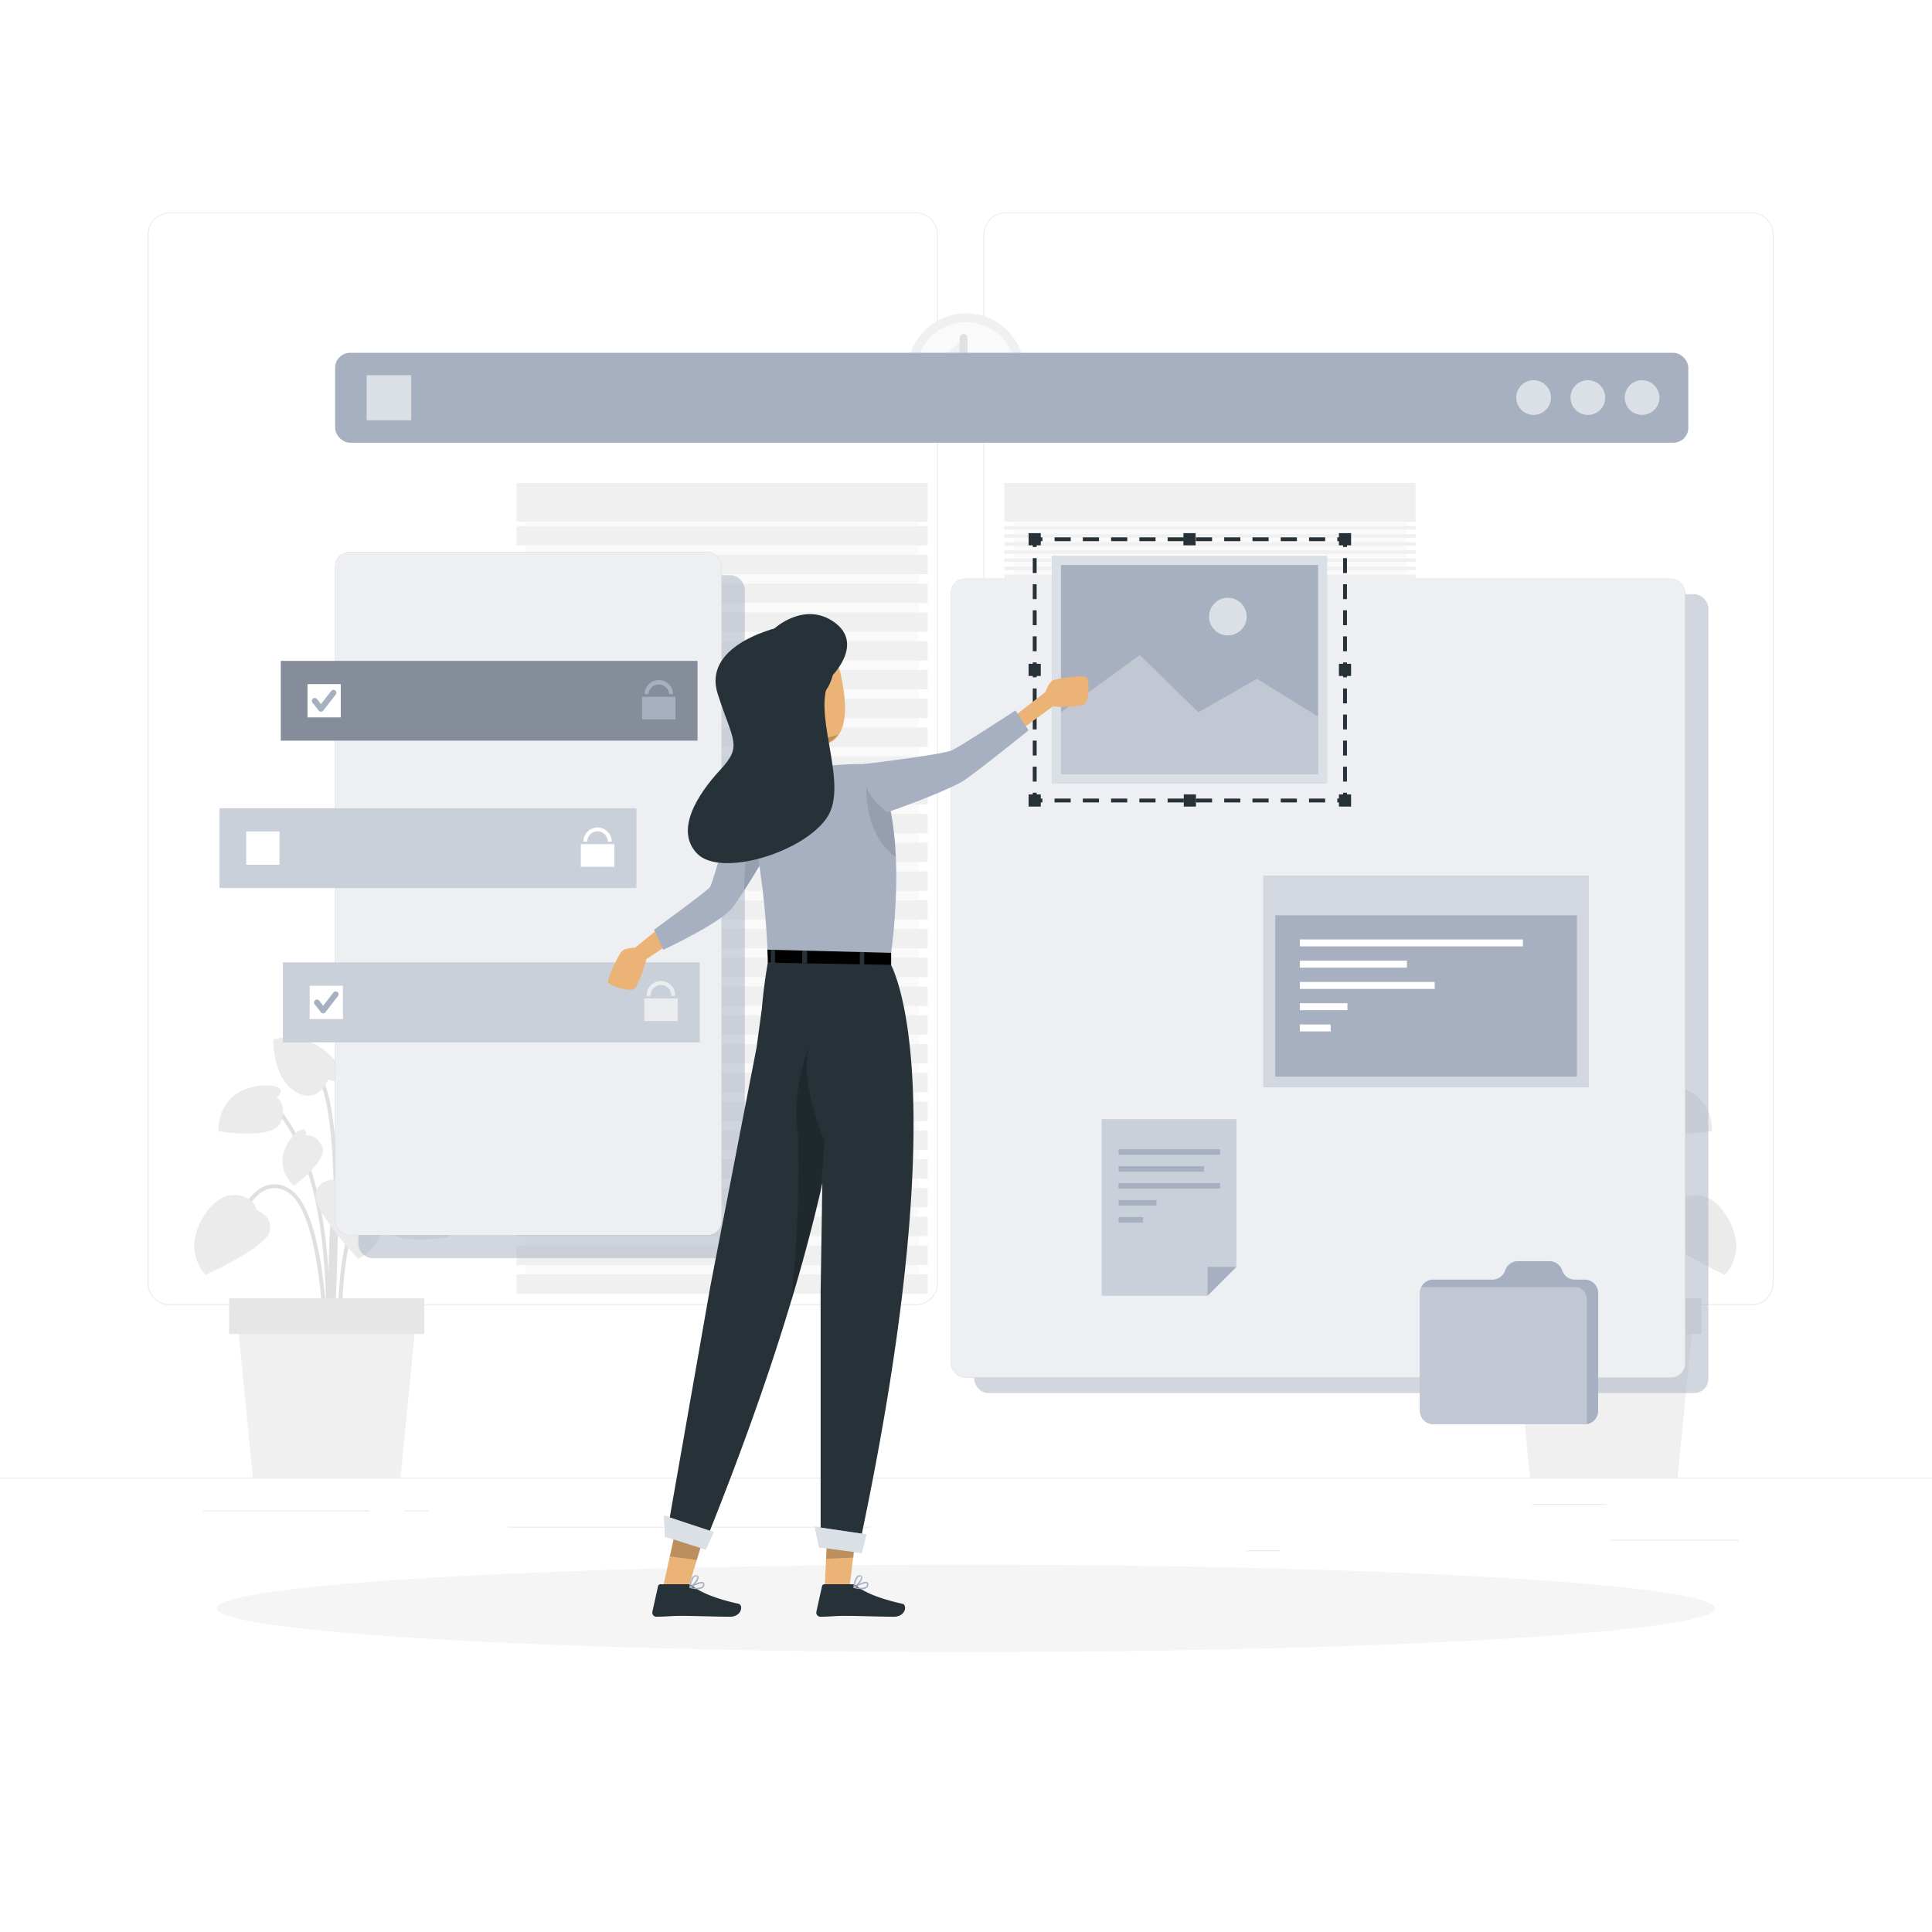 <svg class="animated" id="freepik_stories-asset-selection" xmlns="http://www.w3.org/2000/svg" xmlns:xlink="http://www.w3.org/1999/xlink" viewBox="0 0 500 500" version="1.1" xmlns:svgjs="http://svgjs.com/svgjs"><style>svg#freepik_stories-asset-selection:not(.animated) .animable {opacity: 0;}svg#freepik_stories-asset-selection.animated #freepik--Character--inject-50 {animation: 1.5s 1 forwards ease-in slideUp,3s Infinite  linear floating;animation-delay: 0s,1.5s;}            @keyframes slideUp {                0% {                    opacity: 0;                    transform: translateY(30px);                }                100% {                    opacity: 1;                    transform: inherit;                }            }                    @keyframes floating {                0% {                    opacity: 1;                    transform: translateY(0px);                }                50% {                    transform: translateY(-10px);                }                100% {                    opacity: 1;                    transform: translateY(0px);                }            }        </style><g id="freepik--background-complete--inject-50" class="animable" style="transform-origin: 250px 228.23px;"><rect y="382.4" width="500" height="0.25" style="fill: rgb(235, 235, 235); transform-origin: 250px 382.525px;" id="elmh6i44sa7de" class="animable"></rect><rect x="416.78" y="398.49" width="33.12" height="0.25" style="fill: rgb(235, 235, 235); transform-origin: 433.34px 398.615px;" id="el79actirilyx" class="animable"></rect><rect x="322.53" y="401.21" width="8.69" height="0.25" style="fill: rgb(235, 235, 235); transform-origin: 326.875px 401.335px;" id="el0md50tnszwan" class="animable"></rect><rect x="396.59" y="389.21" width="19.19" height="0.25" style="fill: rgb(235, 235, 235); transform-origin: 406.185px 389.335px;" id="el470dkhp1e2z" class="animable"></rect><rect x="52.46" y="390.89" width="43.19" height="0.25" style="fill: rgb(235, 235, 235); transform-origin: 74.055px 391.015px;" id="elqeebclchjv" class="animable"></rect><rect x="104.56" y="390.89" width="6.33" height="0.25" style="fill: rgb(235, 235, 235); transform-origin: 107.725px 391.015px;" id="el3hpz4b7ektm" class="animable"></rect><rect x="131.47" y="395.11" width="93.68" height="0.25" style="fill: rgb(235, 235, 235); transform-origin: 178.31px 395.235px;" id="ele0p6eesujb" class="animable"></rect><path d="M237,337.8H43.91a5.71,5.71,0,0,1-5.7-5.71V60.66A5.71,5.71,0,0,1,43.91,55H237a5.71,5.71,0,0,1,5.71,5.71V332.09A5.71,5.71,0,0,1,237,337.8ZM43.91,55.2a5.46,5.46,0,0,0-5.45,5.46V332.09a5.46,5.46,0,0,0,5.45,5.46H237a5.47,5.47,0,0,0,5.46-5.46V60.66A5.47,5.47,0,0,0,237,55.2Z" style="fill: rgb(235, 235, 235); transform-origin: 140.46px 196.4px;" id="el35m1ijqyq8q" class="animable"></path><path d="M453.31,337.8H260.21a5.72,5.72,0,0,1-5.71-5.71V60.66A5.72,5.72,0,0,1,260.21,55h193.1A5.71,5.71,0,0,1,459,60.66V332.09A5.71,5.71,0,0,1,453.31,337.8ZM260.21,55.2a5.47,5.47,0,0,0-5.46,5.46V332.09a5.47,5.47,0,0,0,5.46,5.46h193.1a5.47,5.47,0,0,0,5.46-5.46V60.66a5.47,5.47,0,0,0-5.46-5.46Z" style="fill: rgb(235, 235, 235); transform-origin: 356.75px 196.4px;" id="el69xwqha7ghv" class="animable"></path><path d="M85.38,345.83c0-.4,1.35-39.68,7.74-45.89,6.21-6,13.34-.23,13.64,0l.64-.77c-.08-.06-8.13-6.63-15,0-6.68,6.49-8,44.94-8,46.57Z" style="fill: rgb(224, 224, 224); transform-origin: 95.9px 321.02px;" id="elfjoldce7del" class="animable"></path><path d="M84.84,353.54c0-.46,4.36-47.15-12.69-66.72l-.75.66c16.77,19.24,12.49,65.5,12.44,66Z" style="fill: rgb(224, 224, 224); transform-origin: 78.37px 320.18px;" id="elt008ypcavzp" class="animable"></path><path d="M85.47,348.61l1-.07c0-.53-3.33-53.08,9.17-64.58l-.67-.74C82.1,295.05,85.32,346.42,85.47,348.61Z" style="fill: rgb(224, 224, 224); transform-origin: 90.323px 315.915px;" id="el1gu560sv8yk" class="animable"></path><path d="M83.84,348.58h1c0-1.45-.41-35.49-10.09-41a6.86,6.86,0,0,0-6.25-.61c-5.85,2.42-8.75,12.83-8.87,13.27l1,.27c0-.11,2.89-10.38,8.28-12.61a5.91,5.91,0,0,1,5.38.55C83.43,313.66,83.84,348.23,83.84,348.58Z" style="fill: rgb(224, 224, 224); transform-origin: 72.235px 327.533px;" id="elsfwvhs7r09" class="animable"></path><path d="M87.6,348.6l1-.06c0-.26-1.46-26.9,5.73-36.28C96.07,310,98,308.9,100,309c4.71.33,8.66,7.22,8.7,7.29l.87-.49c-.17-.31-4.25-7.43-9.5-7.8-2.34-.17-4.53,1-6.49,3.61C86.12,321.33,87.54,347.49,87.6,348.6Z" style="fill: rgb(224, 224, 224); transform-origin: 98.512px 328.292px;" id="elrpmf99zgrw" class="animable"></path><path d="M86,352.22c.19-2.58,4.7-63.4-3.23-74.11l-.8.59c7.7,10.42,3.08,72.82,3,73.45Z" style="fill: rgb(224, 224, 224); transform-origin: 84.709px 315.165px;" id="elf7ln4dwjfas" class="animable"></path><path d="M66.34,313.09s4.76,1.75,3.34,5.89-16.44,10.94-16.44,10.94-6.3-5.77-.52-15.15S66.21,310.13,66.34,313.09Z" style="fill: rgb(235, 235, 235); transform-origin: 60.112px 319.577px;" id="eljb8cv68932" class="animable"></path><path d="M87,305.21S82,305,81.66,309.36s11,16.43,11,16.43,8-2.9,6.31-13.79S88.27,302.53,87,305.21Z" style="fill: rgb(235, 235, 235); transform-origin: 90.428px 314.547px;" id="eltsd5jscvcwf" class="animable"></path><path d="M91.29,284.33s-3.37-.36-3.1-2.42,13.12-7.34,20.7,1.21c0,0-4.85,8.34-11.87,8.45S91.29,284.33,91.29,284.33Z" style="fill: rgb(235, 235, 235); transform-origin: 98.532px 284.987px;" id="eltf24yscx6l9" class="animable"></path><path d="M85,279.34s3.06,1.47,3.92-.41S81.67,265.75,70.71,269c0,0-.29,9.65,5.61,13.45S85,279.34,85,279.34Z" style="fill: rgb(235, 235, 235); transform-origin: 79.845px 276.004px;" id="elar4hbyls4jd" class="animable"></path><path d="M101,311.42s-2.33-1.88.19-2.79,14.84-.66,15,11.56c0,0-14.36,2.38-16.14-2.27S101,311.42,101,311.42Z" style="fill: rgb(235, 235, 235); transform-origin: 107.819px 314.554px;" id="elu3oahw35ycp" class="animable"></path><path d="M71.69,284s2.33-1.88-.18-2.8-14.85-.65-15,11.56c0,0,14.37,2.39,16.14-2.26S71.69,284,71.69,284Z" style="fill: rgb(235, 235, 235); transform-origin: 64.879px 287.125px;" id="eln927lt4vpsc" class="animable"></path><path d="M79.28,293.86s.21-2.28-1.64-1.39-8.27,7.84-1.61,14.42c0,0,9-6.65,7.36-10.11S79.28,293.86,79.28,293.86Z" style="fill: rgb(235, 235, 235); transform-origin: 78.332px 299.577px;" id="elxoec4a597q" class="animable"></path><path d="M103.07,297.12s-1.4-1.82.64-2.05,11.18,2.21,9.05,11.34c0,0-11.13-.84-11.61-4.63S103.07,297.12,103.07,297.12Z" style="fill: rgb(235, 235, 235); transform-origin: 107.083px 300.733px;" id="elw1lfkqc7gk" class="animable"></path><polygon points="65.45 382.44 103.65 382.44 107.77 340.62 61.33 340.62 65.45 382.44" style="fill: rgb(240, 240, 240); transform-origin: 84.55px 361.53px;" id="elogr8cp675pg" class="animable"></polygon><g id="elzb7ii4igfye"><rect x="59.29" y="336" width="50.52" height="9.23" style="fill: rgb(230, 230, 230); transform-origin: 84.55px 340.615px; transform: rotate(180deg);" class="animable"></rect></g><path d="M414.22,345.83c0-.4-1.34-39.68-7.73-45.89-6.21-6-13.35-.23-13.64,0l-.65-.77c.09-.06,8.13-6.63,15,0,6.68,6.49,8,44.94,8,46.57Z" style="fill: rgb(224, 224, 224); transform-origin: 403.7px 321.02px;" id="el2v3preaq2ob" class="animable"></path><path d="M414.77,353.54c0-.46-4.36-47.15,12.69-66.72l.75.66c-16.77,19.24-12.49,65.5-12.44,66Z" style="fill: rgb(224, 224, 224); transform-origin: 421.24px 320.18px;" id="ela8r5js66npe" class="animable"></path><path d="M414.14,348.61l-1-.07c0-.53,3.34-53.08-9.17-64.58l.68-.74C417.51,295.05,414.29,346.42,414.14,348.61Z" style="fill: rgb(224, 224, 224); transform-origin: 409.288px 315.915px;" id="elbkha6x9lxy" class="animable"></path><path d="M415.77,348.58h-1c0-1.45.41-35.49,10.08-41a6.88,6.88,0,0,1,6.26-.61c5.85,2.42,8.75,12.83,8.87,13.27l-1,.27c0-.11-2.89-10.38-8.28-12.61a5.91,5.91,0,0,0-5.38.55C416.17,313.66,415.77,348.23,415.77,348.58Z" style="fill: rgb(224, 224, 224); transform-origin: 427.375px 327.533px;" id="elr3ol5jjl9vi" class="animable"></path><path d="M412,348.6l-1-.06c0-.26,1.46-26.9-5.73-36.28-1.74-2.28-3.64-3.36-5.63-3.22-4.71.33-8.66,7.22-8.7,7.29l-.87-.49c.17-.31,4.25-7.43,9.5-7.8,2.34-.17,4.53,1,6.49,3.61C413.48,321.33,412.07,347.49,412,348.6Z" style="fill: rgb(224, 224, 224); transform-origin: 401.11px 328.312px;" id="elyd5za46knip" class="animable"></path><path d="M413.58,352.22c-.2-2.58-4.7-63.4,3.23-74.11l.8.59c-7.71,10.42-3.08,72.82-3,73.45Z" style="fill: rgb(224, 224, 224); transform-origin: 414.869px 315.165px;" id="el0vz1kqgaj97m" class="animable"></path><path d="M433.27,313.09s-4.76,1.75-3.34,5.89,16.44,10.94,16.44,10.94,6.3-5.77.51-15.15S433.39,310.13,433.27,313.09Z" style="fill: rgb(235, 235, 235); transform-origin: 439.496px 319.577px;" id="elx8q0b1qekoa" class="animable"></path><path d="M412.6,305.21s5.06-.21,5.35,4.15-11,16.43-11,16.43-8-2.9-6.3-13.79S411.34,302.53,412.6,305.21Z" style="fill: rgb(235, 235, 235); transform-origin: 409.184px 314.547px;" id="elot1qv4y89" class="animable"></path><path d="M408.32,284.33s3.37-.36,3.1-2.42-13.12-7.34-20.7,1.21c0,0,4.85,8.34,11.87,8.45S408.32,284.33,408.32,284.33Z" style="fill: rgb(235, 235, 235); transform-origin: 401.078px 284.987px;" id="elj2dkgupto8m" class="animable"></path><path d="M414.6,279.34s-3.05,1.47-3.91-.41,7.25-13.18,18.21-9.93c0,0,.29,9.65-5.61,13.45S414.6,279.34,414.6,279.34Z" style="fill: rgb(235, 235, 235); transform-origin: 419.765px 276.004px;" id="elfy1cqpw8o8v" class="animable"></path><path d="M398.63,311.42s2.33-1.88-.19-2.79-14.85-.66-15,11.56c0,0,14.36,2.38,16.14-2.27S398.63,311.42,398.63,311.42Z" style="fill: rgb(235, 235, 235); transform-origin: 391.811px 314.554px;" id="elsn6dqyoaoe" class="animable"></path><path d="M427.92,284s-2.33-1.88.18-2.8,14.85-.65,15,11.56c0,0-14.37,2.39-16.14-2.26S427.92,284,427.92,284Z" style="fill: rgb(235, 235, 235); transform-origin: 434.732px 287.125px;" id="ela3qwhwol21" class="animable"></path><path d="M420.32,293.86s-.2-2.28,1.64-1.39,8.28,7.84,1.62,14.42c0,0-9-6.65-7.36-10.11S420.32,293.86,420.32,293.86Z" style="fill: rgb(235, 235, 235); transform-origin: 421.275px 299.577px;" id="el5tzl9wtdp6" class="animable"></path><path d="M396.54,297.12s1.4-1.82-.64-2.05-11.18,2.21-9,11.34c0,0,11.13-.84,11.61-4.63S396.54,297.12,396.54,297.12Z" style="fill: rgb(235, 235, 235); transform-origin: 392.569px 300.733px;" id="elacpu1j752it" class="animable"></path><polygon points="434.15 382.44 395.96 382.44 391.84 340.62 438.28 340.62 434.15 382.44" style="fill: rgb(240, 240, 240); transform-origin: 415.06px 361.53px;" id="el59o53n8awn6" class="animable"></polygon><rect x="389.8" y="336" width="50.52" height="9.23" style="fill: rgb(230, 230, 230); transform-origin: 415.06px 340.615px;" id="elygz6ahvrh3" class="animable"></rect><rect x="136.02" y="127.77" width="101.72" height="204.54" style="fill: rgb(250, 250, 250); transform-origin: 186.88px 230.04px;" id="elbyuxpbp82u6" class="animable"></rect><rect x="133.67" y="124.99" width="106.42" height="10.04" style="fill: rgb(240, 240, 240); transform-origin: 186.88px 130.01px;" id="elfuwp2qks2zw" class="animable"></rect><rect x="133.67" y="136.14" width="106.42" height="5.02" style="fill: rgb(240, 240, 240); transform-origin: 186.88px 138.65px;" id="elicabovia34c" class="animable"></rect><rect x="133.67" y="143.59" width="106.42" height="5.02" style="fill: rgb(240, 240, 240); transform-origin: 186.88px 146.1px;" id="el4k9wouvlnto" class="animable"></rect><rect x="133.67" y="151.04" width="106.42" height="5.02" style="fill: rgb(240, 240, 240); transform-origin: 186.88px 153.55px;" id="eln0q2dcjf2" class="animable"></rect><rect x="133.67" y="158.49" width="106.42" height="5.02" style="fill: rgb(240, 240, 240); transform-origin: 186.88px 161px;" id="elwb81lh04pvn" class="animable"></rect><rect x="133.67" y="165.93" width="106.42" height="5.02" style="fill: rgb(240, 240, 240); transform-origin: 186.88px 168.44px;" id="elzmg5qkmnfz" class="animable"></rect><rect x="133.67" y="173.38" width="106.42" height="5.02" style="fill: rgb(240, 240, 240); transform-origin: 186.88px 175.89px;" id="elth9y1z3rw7q" class="animable"></rect><rect x="133.67" y="180.83" width="106.42" height="5.02" style="fill: rgb(240, 240, 240); transform-origin: 186.88px 183.34px;" id="el84enmwq03ma" class="animable"></rect><rect x="133.67" y="188.28" width="106.42" height="5.02" style="fill: rgb(240, 240, 240); transform-origin: 186.88px 190.79px;" id="el4ko4gk2gsge" class="animable"></rect><rect x="133.67" y="195.73" width="106.42" height="5.02" style="fill: rgb(240, 240, 240); transform-origin: 186.88px 198.24px;" id="eln92cb43s59n" class="animable"></rect><rect x="133.67" y="203.18" width="106.42" height="5.02" style="fill: rgb(240, 240, 240); transform-origin: 186.88px 205.69px;" id="elp7zmvkthdh" class="animable"></rect><rect x="133.67" y="210.62" width="106.42" height="5.02" style="fill: rgb(240, 240, 240); transform-origin: 186.88px 213.13px;" id="eldcpgiqdu4si" class="animable"></rect><rect x="133.67" y="218.07" width="106.42" height="5.02" style="fill: rgb(240, 240, 240); transform-origin: 186.88px 220.58px;" id="elpg0gtyamqma" class="animable"></rect><rect x="133.67" y="225.52" width="106.42" height="5.02" style="fill: rgb(240, 240, 240); transform-origin: 186.88px 228.03px;" id="elc4498egu09b" class="animable"></rect><rect x="133.67" y="232.97" width="106.42" height="5.02" style="fill: rgb(240, 240, 240); transform-origin: 186.88px 235.48px;" id="el6q5sqf2sa7v" class="animable"></rect><rect x="133.67" y="240.42" width="106.42" height="5.02" style="fill: rgb(240, 240, 240); transform-origin: 186.88px 242.93px;" id="elt9pmrue9a6f" class="animable"></rect><rect x="133.67" y="247.86" width="106.42" height="5.02" style="fill: rgb(240, 240, 240); transform-origin: 186.88px 250.37px;" id="elycjfp077owq" class="animable"></rect><rect x="133.67" y="255.31" width="106.42" height="5.02" style="fill: rgb(240, 240, 240); transform-origin: 186.88px 257.82px;" id="eldn95c1af0if" class="animable"></rect><rect x="133.67" y="262.76" width="106.42" height="5.02" style="fill: rgb(240, 240, 240); transform-origin: 186.88px 265.27px;" id="elubppfwib48" class="animable"></rect><rect x="133.67" y="270.21" width="106.42" height="5.02" style="fill: rgb(240, 240, 240); transform-origin: 186.88px 272.72px;" id="el4v5oqyy3t9h" class="animable"></rect><rect x="133.67" y="277.66" width="106.42" height="5.02" style="fill: rgb(240, 240, 240); transform-origin: 186.88px 280.17px;" id="eli9mjd13r5t" class="animable"></rect><rect x="133.67" y="285.11" width="106.42" height="5.02" style="fill: rgb(240, 240, 240); transform-origin: 186.88px 287.62px;" id="elr89g5kimcvn" class="animable"></rect><rect x="133.67" y="292.55" width="106.42" height="5.02" style="fill: rgb(240, 240, 240); transform-origin: 186.88px 295.06px;" id="el15jxsoz6enm" class="animable"></rect><rect x="133.67" y="300" width="106.42" height="5.02" style="fill: rgb(240, 240, 240); transform-origin: 186.88px 302.51px;" id="elkestqxwq0hp" class="animable"></rect><rect x="133.67" y="307.45" width="106.42" height="5.02" style="fill: rgb(240, 240, 240); transform-origin: 186.88px 309.96px;" id="eleuwlvi0pd9c" class="animable"></rect><rect x="133.67" y="314.9" width="106.42" height="5.02" style="fill: rgb(240, 240, 240); transform-origin: 186.88px 317.41px;" id="elofoxc60fjks" class="animable"></rect><rect x="133.67" y="322.35" width="106.42" height="5.02" style="fill: rgb(240, 240, 240); transform-origin: 186.88px 324.86px;" id="elwjj83b47mc" class="animable"></rect><rect x="133.67" y="329.79" width="106.42" height="5.02" style="fill: rgb(240, 240, 240); transform-origin: 186.88px 332.3px;" id="elv3web348p6" class="animable"></rect><rect x="262.26" y="127.77" width="101.72" height="204.54" style="fill: rgb(250, 250, 250); transform-origin: 313.12px 230.04px;" id="elpb265yqmghp" class="animable"></rect><rect x="259.91" y="124.99" width="106.42" height="10.04" style="fill: rgb(240, 240, 240); transform-origin: 313.12px 130.01px;" id="elh4zqvdvhzuo" class="animable"></rect><rect x="259.91" y="136.14" width="106.42" height="0.92" style="fill: rgb(240, 240, 240); transform-origin: 313.12px 136.6px;" id="eldzputxr62oc" class="animable"></rect><rect x="259.91" y="138.24" width="106.42" height="0.92" style="fill: rgb(240, 240, 240); transform-origin: 313.12px 138.7px;" id="el3p4p78ypvs1" class="animable"></rect><rect x="259.91" y="140.33" width="106.42" height="0.92" style="fill: rgb(240, 240, 240); transform-origin: 313.12px 140.79px;" id="el608dxt4a0ms" class="animable"></rect><rect x="259.91" y="142.43" width="106.42" height="0.92" style="fill: rgb(240, 240, 240); transform-origin: 313.12px 142.89px;" id="el3uuv07brpv2" class="animable"></rect><rect x="259.91" y="144.52" width="106.42" height="0.92" style="fill: rgb(240, 240, 240); transform-origin: 313.12px 144.98px;" id="el6easghmklqx" class="animable"></rect><rect x="259.91" y="146.62" width="106.42" height="0.92" style="fill: rgb(240, 240, 240); transform-origin: 313.12px 147.08px;" id="el2dmv079vtkj" class="animable"></rect><rect x="259.91" y="148.71" width="106.42" height="0.92" style="fill: rgb(240, 240, 240); transform-origin: 313.12px 149.17px;" id="eloicxa9139" class="animable"></rect><rect x="259.91" y="150.81" width="106.42" height="0.92" style="fill: rgb(240, 240, 240); transform-origin: 313.12px 151.27px;" id="elg5loaxt3xvj" class="animable"></rect><rect x="259.91" y="152.91" width="106.42" height="0.92" style="fill: rgb(240, 240, 240); transform-origin: 313.12px 153.37px;" id="el2xg5ozoa9sg" class="animable"></rect><rect x="259.91" y="155" width="106.42" height="0.92" style="fill: rgb(240, 240, 240); transform-origin: 313.12px 155.46px;" id="eleyufuso5rh" class="animable"></rect><rect x="259.91" y="157.1" width="106.42" height="0.92" style="fill: rgb(240, 240, 240); transform-origin: 313.12px 157.56px;" id="elkxri6iyepql" class="animable"></rect><rect x="259.91" y="159.19" width="106.42" height="0.92" style="fill: rgb(240, 240, 240); transform-origin: 313.12px 159.65px;" id="elztszcf0il1e" class="animable"></rect><rect x="259.91" y="161.29" width="106.42" height="0.92" style="fill: rgb(240, 240, 240); transform-origin: 313.12px 161.75px;" id="elbltvzy6ugul" class="animable"></rect><rect x="259.91" y="163.38" width="106.42" height="0.92" style="fill: rgb(240, 240, 240); transform-origin: 313.12px 163.84px;" id="el35jdi9mpnyf" class="animable"></rect><rect x="259.91" y="165.48" width="106.42" height="0.92" style="fill: rgb(240, 240, 240); transform-origin: 313.12px 165.94px;" id="eld6iq8mfy9zl" class="animable"></rect><rect x="259.91" y="167.58" width="106.42" height="0.92" style="fill: rgb(240, 240, 240); transform-origin: 313.12px 168.04px;" id="elmhyz4gwpi1g" class="animable"></rect><rect x="259.91" y="169.67" width="106.42" height="0.92" style="fill: rgb(240, 240, 240); transform-origin: 313.12px 170.13px;" id="eln8zi4kmol8n" class="animable"></rect><rect x="259.91" y="171.77" width="106.42" height="0.92" style="fill: rgb(240, 240, 240); transform-origin: 313.12px 172.23px;" id="elzkus7uv6vka" class="animable"></rect><g id="elrn7v9f5wbsh"><circle cx="250" cy="96.28" r="15.17" style="fill: rgb(240, 240, 240); transform-origin: 250px 96.28px; transform: rotate(-80.78deg);" class="animable"></circle></g><g id="eljsp33zp2gz"><circle cx="250" cy="96.28" r="12.9" style="fill: rgb(250, 250, 250); transform-origin: 250px 96.28px; transform: rotate(-80.78deg);" class="animable"></circle></g><polyline points="249.39 87.43 249.39 96.45 243.42 93.07" style="fill: rgb(240, 240, 240); stroke: rgb(224, 224, 224); stroke-linecap: round; stroke-linejoin: round; stroke-width: 2px; transform-origin: 246.405px 91.94px;" id="elk65iztaotz" class="animable"></polyline></g><g id="freepik--Shadow--inject-50" class="animable" style="transform-origin: 250px 416.24px;"><ellipse id="freepik--path--inject-50" cx="250" cy="416.24" rx="193.89" ry="11.32" style="fill: rgb(245, 245, 245); transform-origin: 250px 416.24px;" class="animable"></ellipse></g><g id="freepik--Interface--inject-50" class="animable" style="transform-origin: 264.43px 225.915px;"><g id="elkqob5dtx9gl"><rect x="252.11" y="153.76" width="190.02" height="206.76" rx="3.65" style="fill: rgb(166, 176, 192); opacity: 0.5; transform-origin: 347.12px 257.14px;" class="animable"></rect></g><rect x="246.11" y="149.76" width="190.02" height="206.76" rx="3.65" style="fill: rgb(166, 176, 192); transform-origin: 341.12px 253.14px;" id="elr3zq7i0h31" class="animable"></rect><g id="el29mid7gadfm"><rect x="246.11" y="149.76" width="190.02" height="206.76" rx="3.65" style="fill: rgb(255, 255, 255); opacity: 0.8; isolation: isolate; transform-origin: 341.12px 253.14px;" class="animable"></rect></g><g id="elsh5tbtg3xo"><rect x="92.73" y="148.87" width="100.02" height="176.76" rx="3.65" style="fill: rgb(166, 176, 192); opacity: 0.5; transform-origin: 142.74px 237.25px;" class="animable"></rect></g><rect x="86.73" y="142.87" width="100.02" height="176.76" rx="3.65" style="fill: rgb(166, 176, 192); transform-origin: 136.74px 231.25px;" id="elwfge5dt0ien" class="animable"></rect><g id="el5ii2d4dk8pr"><rect x="86.73" y="142.87" width="100.02" height="176.76" rx="3.65" style="fill: rgb(255, 255, 255); opacity: 0.8; isolation: isolate; transform-origin: 136.74px 231.25px;" class="animable"></rect></g><rect x="86.73" y="91.31" width="350.2" height="23.26" rx="3.85" style="fill: rgb(166, 176, 192); transform-origin: 261.83px 102.94px;" id="el94convdrh87" class="animable"></rect><g id="elk4b1pznlo4d"><path d="M401.39,102.94a4.49,4.49,0,1,1-4.49-4.54A4.51,4.51,0,0,1,401.39,102.94Z" style="fill: rgb(255, 255, 255); opacity: 0.6; isolation: isolate; transform-origin: 396.9px 102.89px;" class="animable"></path></g><g id="el5lyxluyc7zd"><path d="M415.43,102.94a4.49,4.49,0,1,1-4.49-4.54A4.51,4.51,0,0,1,415.43,102.94Z" style="fill: rgb(255, 255, 255); opacity: 0.6; isolation: isolate; transform-origin: 410.94px 102.89px;" class="animable"></path></g><g id="elerfgjzznskf"><path d="M429.46,102.94A4.49,4.49,0,1,1,425,98.4,4.51,4.51,0,0,1,429.46,102.94Z" style="fill: rgb(255, 255, 255); opacity: 0.6; isolation: isolate; transform-origin: 424.97px 102.89px;" class="animable"></path></g><g id="elw6ki1qci67"><rect x="94.89" y="97.1" width="11.54" height="11.67" style="fill: rgb(255, 255, 255); opacity: 0.6; isolation: isolate; transform-origin: 100.66px 102.935px;" class="animable"></rect></g></g><g id="freepik--asset-1--inject-50" class="animable" style="transform-origin: 118.945px 220.385px;"><rect x="72.67" y="171.04" width="107.84" height="20.63" style="fill: rgb(166, 176, 192); transform-origin: 126.59px 181.355px;" id="elgg86gwsiit" class="animable"></rect><g id="eljs3siyuqfap"><rect x="72.67" y="171.04" width="107.84" height="20.63" style="opacity: 0.2; isolation: isolate; transform-origin: 126.59px 181.355px;" class="animable"></rect></g><rect x="79.58" y="177.05" width="8.61" height="8.61" style="fill: rgb(255, 255, 255); transform-origin: 83.885px 181.355px;" id="el9aynrqaumtf" class="animable"></rect><polyline points="81.46 181.38 83.07 183.44 86.31 179.27" style="fill: none; stroke: rgb(166, 176, 192); stroke-linecap: round; stroke-linejoin: round; stroke-width: 1.5px; transform-origin: 83.885px 181.355px;" id="elkimyrgadsyj" class="animable"></polyline><path d="M174.83,186.19h-8.66v-5.86h8.66ZM170.5,176a3.68,3.68,0,0,0-3.68,3.67h1a2.68,2.68,0,0,1,5.35,0h1A3.68,3.68,0,0,0,170.5,176Z" style="fill: rgb(166, 176, 192); transform-origin: 170.5px 181.095px;" id="el5r772dr1w6t" class="animable"></path><rect x="56.82" y="209.18" width="107.84" height="20.63" style="fill: rgb(166, 176, 192); transform-origin: 110.74px 219.495px;" id="ell92t67fifne" class="animable"></rect><g id="elvb6ewk5j77"><rect x="56.82" y="209.18" width="107.84" height="20.63" style="fill: rgb(255, 255, 255); opacity: 0.4; isolation: isolate; transform-origin: 110.74px 219.495px;" class="animable"></rect></g><rect x="63.73" y="215.18" width="8.61" height="8.61" style="fill: rgb(255, 255, 255); transform-origin: 68.035px 219.485px;" id="el832ey6a91cs" class="animable"></rect><rect x="150.32" y="218.47" width="8.66" height="5.85" style="fill: rgb(255, 255, 255); transform-origin: 154.65px 221.395px;" id="elamz553y55h" class="animable"></rect><path d="M158.32,217.83h-1a2.67,2.67,0,1,0-5.34,0h-1a3.67,3.67,0,1,1,7.34,0Z" style="fill: rgb(255, 255, 255); transform-origin: 154.65px 215.991px;" id="el8gamuwzdtbo" class="animable"></path><rect x="73.23" y="249.1" width="107.84" height="20.63" style="fill: rgb(166, 176, 192); transform-origin: 127.15px 259.415px;" id="elrm2bsjtw7i" class="animable"></rect><g id="elruh3levpndl"><rect x="73.23" y="249.1" width="107.84" height="20.63" style="fill: rgb(255, 255, 255); opacity: 0.4; isolation: isolate; transform-origin: 127.15px 259.415px;" class="animable"></rect></g><rect x="80.14" y="255.11" width="8.61" height="8.61" style="fill: rgb(255, 255, 255); transform-origin: 84.445px 259.415px;" id="el4nztl9pwggq" class="animable"></rect><polyline points="82.02 259.43 83.63 261.5 86.87 257.33" style="fill: none; stroke: rgb(166, 176, 192); stroke-linecap: round; stroke-linejoin: round; stroke-width: 1.5px; transform-origin: 84.445px 259.415px;" id="elqdm059dwq5" class="animable"></polyline><g id="elm5azg6p3wfo"><g style="opacity: 0.6; isolation: isolate; transform-origin: 171.06px 259.064px;" class="animable"><rect x="166.73" y="258.39" width="8.66" height="5.85" style="fill: rgb(255, 255, 255); transform-origin: 171.06px 261.315px;" id="elp99gm17nhb" class="animable"></rect><path d="M174.73,257.76h-1a2.68,2.68,0,1,0-5.35,0h-1a3.68,3.68,0,1,1,7.35,0Z" style="fill: rgb(255, 255, 255); transform-origin: 171.055px 255.824px;" id="elxm3t743gb9j" class="animable"></path></g></g></g><g id="freepik--asset-2--inject-50" class="animable" style="transform-origin: 349.37px 297.601px;"><rect x="326.97" y="226.62" width="84.21" height="54.77" style="fill: rgb(166, 176, 192); transform-origin: 369.075px 254.005px;" id="elzzz6al90sj" class="animable"></rect><g id="el6ba7vgyh5zf"><rect x="326.97" y="226.62" width="84.21" height="54.77" style="fill: rgb(255, 255, 255); opacity: 0.5; isolation: isolate; transform-origin: 369.075px 254.005px;" class="animable"></rect></g><rect x="330.05" y="236.88" width="78.05" height="41.76" style="fill: rgb(166, 176, 192); transform-origin: 369.075px 257.76px;" id="elhnw18fzy55k" class="animable"></rect><rect x="336.41" y="243.12" width="57.73" height="1.8" style="fill: rgb(255, 255, 255); transform-origin: 365.275px 244.02px;" id="elfnhjbakrfbl" class="animable"></rect><rect x="336.41" y="248.63" width="27.7" height="1.8" style="fill: rgb(255, 255, 255); transform-origin: 350.26px 249.53px;" id="elz4mt4ub3n2e" class="animable"></rect><rect x="336.41" y="254.13" width="34.89" height="1.8" style="fill: rgb(255, 255, 255); transform-origin: 353.855px 255.03px;" id="elnem440gjqm" class="animable"></rect><rect x="336.41" y="259.63" width="12.3" height="1.8" style="fill: rgb(255, 255, 255); transform-origin: 342.56px 260.53px;" id="el58mo0rqddqi" class="animable"></rect><rect x="336.41" y="265.13" width="7.96" height="1.8" style="fill: rgb(255, 255, 255); transform-origin: 340.39px 266.03px;" id="el8376eerb3xc" class="animable"></rect><path d="M413.59,334.62v30.54a3.44,3.44,0,0,1-2.94,3.41,3,3,0,0,1-.52,0H370.9a3.45,3.45,0,0,1-3.45-3.45V334.62a3.35,3.35,0,0,1,.35-1.51,3.45,3.45,0,0,1,3.1-1.95h15.38a3.54,3.54,0,0,0,2-.66,3.5,3.5,0,0,0,1.26-1.72,3.46,3.46,0,0,1,3.29-2.39H401a3.45,3.45,0,0,1,3.29,2.39,3.46,3.46,0,0,0,3.29,2.38h2.51A3.46,3.46,0,0,1,413.59,334.62Z" style="fill: rgb(166, 176, 192); transform-origin: 390.52px 347.486px;" id="eld3w0tqabm3o" class="animable"></path><g id="elc5o1zp8devd"><path d="M410.65,336.06v32.51l0,0H370.9a3.45,3.45,0,0,1-3.45-3.45V334.62a3.35,3.35,0,0,1,.35-1.51h39.9A3,3,0,0,1,410.65,336.06Z" style="fill: rgb(255, 255, 255); opacity: 0.3; isolation: isolate; transform-origin: 389.05px 350.84px;" class="animable"></path></g><polygon points="319.97 289.67 319.97 327.86 312.51 335.32 285.15 335.32 285.15 289.67 319.97 289.67" style="fill: rgb(166, 176, 192); transform-origin: 302.56px 312.495px;" id="elqd94ae1m64s" class="animable"></polygon><g id="elh7pck2m1jep"><polygon points="319.97 289.67 319.97 327.86 312.51 335.32 285.15 335.32 285.15 289.67 319.97 289.67" style="fill: rgb(255, 255, 255); opacity: 0.4; isolation: isolate; transform-origin: 302.56px 312.495px;" class="animable"></polygon></g><polygon points="319.97 327.86 312.51 327.86 312.51 335.32 319.97 327.86" style="fill: rgb(166, 176, 192); transform-origin: 316.24px 331.59px;" id="elaq4wc4esbib" class="animable"></polygon><rect x="289.49" y="297.42" width="26.26" height="1.43" style="fill: rgb(166, 176, 192); transform-origin: 302.62px 298.135px;" id="el523776ayl3d" class="animable"></rect><rect x="289.49" y="301.81" width="22.09" height="1.43" style="fill: rgb(166, 176, 192); transform-origin: 300.535px 302.525px;" id="elz2uzkfliur" class="animable"></rect><rect x="289.49" y="306.19" width="26.26" height="1.43" style="fill: rgb(166, 176, 192); transform-origin: 302.62px 306.905px;" id="el9xqq1l5uinf" class="animable"></rect><rect x="289.49" y="310.58" width="9.8" height="1.43" style="fill: rgb(166, 176, 192); transform-origin: 294.39px 311.295px;" id="elwxedecxzhb9" class="animable"></rect><rect x="289.49" y="314.97" width="6.35" height="1.43" style="fill: rgb(166, 176, 192); transform-origin: 292.665px 315.685px;" id="elzs91c5y74jl" class="animable"></rect></g><g id="freepik--Selection--inject-50" class="animable" style="transform-origin: 307.93px 173.36px;"><rect x="272.25" y="143.9" width="71.19" height="58.82" style="fill: rgb(166, 176, 192); transform-origin: 307.845px 173.31px;" id="el5pxf9bqvaqu" class="animable"></rect><g id="elx821csy50cp"><path d="M272.25,143.9v58.82h71.19V143.9Zm68.87,56.5H274.58V146.22h66.54Z" style="fill: rgb(255, 255, 255); opacity: 0.6; isolation: isolate; transform-origin: 307.845px 173.31px;" class="animable"></path></g><g id="el42z8m2zu5vp"><polygon points="274.58 184.34 294.98 169.52 310.14 184.34 325.3 175.68 341.12 185.42 341.12 200.4 274.58 200.4 274.58 184.34" style="fill: rgb(255, 255, 255); opacity: 0.3; isolation: isolate; transform-origin: 307.85px 184.96px;" class="animable"></polygon></g><g id="elbfdzv3ciodt"><path d="M322.64,159.59a4.87,4.87,0,1,1-4.87-4.88A4.87,4.87,0,0,1,322.64,159.59Z" style="fill: rgb(255, 255, 255); opacity: 0.6; isolation: isolate; transform-origin: 317.77px 159.58px;" class="animable"></path></g><polyline points="348.09 205.16 348.09 207.16 346.09 207.16" style="fill: none; stroke: rgb(38, 50, 56); stroke-miterlimit: 10; transform-origin: 347.09px 206.16px;" id="ell6lshqramd7" class="animable"></polyline><line x1="342.95" y1="207.17" x2="271.35" y2="207.17" style="fill: none; stroke: rgb(38, 50, 56); stroke-miterlimit: 10; stroke-dasharray: 4.181, 3.136; transform-origin: 307.15px 207.17px;" id="elf0p8hrbd6km" class="animable"></line><polyline points="269.78 207.16 267.78 207.16 267.78 205.16" style="fill: none; stroke: rgb(38, 50, 56); stroke-miterlimit: 10; transform-origin: 268.78px 206.16px;" id="elq8t9wymbtkn" class="animable"></polyline><line x1="267.78" y1="202.27" x2="267.78" y2="143.01" style="fill: none; stroke: rgb(38, 50, 56); stroke-miterlimit: 10; stroke-dasharray: 3.855, 2.891; transform-origin: 267.78px 172.64px;" id="elhifeulb2ugb" class="animable"></line><polyline points="267.78 141.56 267.78 139.56 269.78 139.56" style="fill: none; stroke: rgb(38, 50, 56); stroke-miterlimit: 10; transform-origin: 268.78px 140.56px;" id="el44bedbluxra" class="animable"></polyline><line x1="272.92" y1="139.56" x2="344.52" y2="139.56" style="fill: none; stroke: rgb(38, 50, 56); stroke-miterlimit: 10; stroke-dasharray: 4.181, 3.136; transform-origin: 308.72px 139.56px;" id="elve8l1tgykka" class="animable"></line><polyline points="346.09 139.56 348.09 139.56 348.09 141.56" style="fill: none; stroke: rgb(38, 50, 56); stroke-miterlimit: 10; transform-origin: 347.09px 140.56px;" id="elzyrv989sn4" class="animable"></polyline><line x1="348.09" y1="144.45" x2="348.09" y2="203.72" style="fill: none; stroke: rgb(38, 50, 56); stroke-miterlimit: 10; stroke-dasharray: 3.855, 2.891; transform-origin: 348.09px 174.085px;" id="eltfdxq3rft" class="animable"></line><rect x="346.51" y="137.98" width="3.15" height="3.15" style="fill: rgb(38, 50, 56); transform-origin: 348.085px 139.555px;" id="elxb1vu9jjym" class="animable"></rect><rect x="346.51" y="205.59" width="3.15" height="3.15" style="fill: rgb(38, 50, 56); transform-origin: 348.085px 207.165px;" id="el9dne92alef7" class="animable"></rect><rect x="266.2" y="205.59" width="3.15" height="3.15" style="fill: rgb(38, 50, 56); transform-origin: 267.775px 207.165px;" id="el3o6z67gtczk" class="animable"></rect><rect x="266.2" y="137.98" width="3.15" height="3.15" style="fill: rgb(38, 50, 56); transform-origin: 267.775px 139.555px;" id="elsnbl86t5rw" class="animable"></rect><rect x="306.27" y="137.98" width="3.15" height="3.15" style="fill: rgb(38, 50, 56); transform-origin: 307.845px 139.555px;" id="elsozed3z045j" class="animable"></rect><rect x="306.36" y="205.59" width="3.15" height="3.15" style="fill: rgb(38, 50, 56); transform-origin: 307.935px 207.165px;" id="eljnfzeeu4eof" class="animable"></rect><rect x="346.51" y="171.79" width="3.15" height="3.15" style="fill: rgb(38, 50, 56); transform-origin: 348.085px 173.365px;" id="elkjzc0ofidb" class="animable"></rect><rect x="266.2" y="171.79" width="3.15" height="3.15" style="fill: rgb(38, 50, 56); transform-origin: 267.775px 173.365px;" id="el41adrxyrceu" class="animable"></rect></g><g id="freepik--Character--inject-50" class="animable animator-active" style="transform-origin: 219.549px 288.67px;"><path d="M175,236.62l-10.64,8.64s-2.6.05-3.42.91-4,7.25-3.51,8.12,5.69,2.59,6.8,1.56,3-6.94,3-7.57l13.6-9.12Z" style="fill: rgb(235, 179, 118); transform-origin: 169.104px 246.394px;" id="elv4be2aoocgc" class="animable"></path><path d="M169.28,240.61l2.38,5.19S186.29,239,189.46,235c.81-1,1.93-2.67,3.14-4.54,2-3.09,4.24-6.81,5.8-9.42,1.16-1.95,1.94-3.28,1.94-3.28l-8.28-13.06c-1.81,1.39-7.35,23.71-8.34,24.91S169.28,240.61,169.28,240.61Z" style="fill: rgb(166, 176, 192); transform-origin: 184.81px 225.25px;" id="eljh9aphofw3" class="animable"></path><g style="clip-path: url(&quot;#freepik--clip-path--inject-50&quot;); transform-origin: 195.497px 220.96px;" id="ell05p908cbpi" class="animable"><g id="el3zpqob4igd6"><path d="M192.6,230.42c2-3.09,4.24-6.81,5.8-9.42l-3.85-9.5S192.46,222.4,192.6,230.42Z" style="opacity: 0.1; isolation: isolate; transform-origin: 195.497px 220.96px;" class="animable"></path></g></g><path d="M260.05,187.25l10.48-8.14s.85-2.46,1.92-3,8.11-1.55,8.8-.86.72,6.22-.6,7-7.53.76-8.12.53l-11.45,8.36Z" style="fill: rgb(235, 179, 118); transform-origin: 270.885px 183.078px;" id="elzy7mvnhnbpf" class="animable"></path><polygon points="171.53 411 177.8 412.11 180.38 403.55 182.72 395.69 175.49 393.16 173.39 402.6 171.53 411" style="fill: rgb(235, 179, 118); transform-origin: 177.125px 402.635px;" id="eld637ql57xzo" class="animable"></polygon><g id="elv090r56bjk"><polygon points="173.35 402.8 180.35 403.72 182.71 395.78 175.48 393.2 173.35 402.8" style="opacity: 0.2; isolation: isolate; transform-origin: 178.03px 398.46px;" class="animable"></polygon></g><polygon points="213.43 411.15 219.81 411.15 220.85 402.6 221.8 394.62 214.23 393.47 213.81 402.85 213.43 411.15" style="fill: rgb(235, 179, 118); transform-origin: 217.615px 402.31px;" id="ela4al1xnk0nt" class="animable"></polygon><g id="elc5tp543w64"><polygon points="213.81 403.41 220.85 403.1 221.8 394.87 214.23 393.59 213.81 403.41" style="opacity: 0.2; isolation: isolate; transform-origin: 217.805px 398.5px;" class="animable"></polygon></g><path d="M172.76,395.93l10.32,1.82c10.41-25.94,17.82-47.6,23-65.57,2.82-9.7,5.05-18.32,6.74-26l-.44,28.25v63.71h10.41c25.49-121,7.43-149.13,7.43-149.13l-30.5-5.1a137.19,137.19,0,0,0-2.55,17.12l-1.38,10.11-11.92,61.58Z" style="fill: rgb(38, 50, 56); transform-origin: 204.594px 321.025px;" id="el47lnt641sm4" class="animable"></path><polygon points="184.7 396.48 171.9 392.23 172.07 397.68 182.66 401.05 184.7 396.48" style="fill: rgb(166, 176, 192); transform-origin: 178.3px 396.64px;" id="eles3xfc4ojsr" class="animable"></polygon><g id="el6dxnrt41ois"><polygon points="184.7 396.48 171.9 392.23 172.07 397.68 182.66 401.05 184.7 396.48" style="fill: rgb(255, 255, 255); opacity: 0.6; isolation: isolate; transform-origin: 178.3px 396.64px;" class="animable"></polygon></g><polygon points="224.21 397.07 210.87 395.11 211.98 400.45 222.99 401.93 224.21 397.07" style="fill: rgb(166, 176, 192); transform-origin: 217.54px 398.52px;" id="eljvyl3i0omwg" class="animable"></polygon><g id="elw6ivp9o8z8"><polygon points="224.21 397.07 210.87 395.11 211.98 400.45 222.99 401.93 224.21 397.07" style="fill: rgb(255, 255, 255); opacity: 0.6; isolation: isolate; transform-origin: 217.54px 398.52px;" class="animable"></polygon></g><g id="elk7x072zq7wb"><path d="M204.73,336.93c.48-1.62,1-3.2,1.44-4.75,2.56-8.81,4.26-16.72,6.26-23.83v0l1-13.08s-6.53-14.37-4.09-24.48c-.22.57-4.54,11.59-2.84,22.6A320.44,320.44,0,0,1,204.73,336.93Z" style="opacity: 0.2; isolation: isolate; transform-origin: 209.08px 303.86px;" class="animable"></path></g><path d="M203.85,191.53a1.43,1.43,0,0,0,.27.15,11,11,0,0,0,4.15,1.4c4.26.42,7-.51,8.6-2.62h0c2.22-3.14,2.21-8.19,1.07-14.14a22.75,22.75,0,0,0-2.22-6.82s0-.09,0-.11-.09-.17-.14-.24a8.24,8.24,0,0,0-6.66-4.21,16.23,16.23,0,0,0-3.59.07C193.61,166.4,194,186,203.85,191.53Z" style="fill: rgb(235, 179, 118); transform-origin: 207.597px 179.025px;" id="ellqwuslnsiuk" class="animable"></path><g id="elzzt83w880es"><path d="M204.12,191.68a10.76,10.76,0,0,0,4.13,1.24c4.26.42,7-.65,8.58-2.79a11.75,11.75,0,0,1-7.49.36A6.1,6.1,0,0,0,204.12,191.68Z" style="opacity: 0.2; isolation: isolate; transform-origin: 210.475px 191.57px;" class="animable"></path></g><path d="M203.24,201.25c-1.05,3.26,3.14,5.05,3.14,5.05,7.37-2.33,9.05-6,9.05-6-5.6-3.66-3-12.19-3-12.19l-1.26.47-8.59.82s1.9,4.72,2.11,5.77v0C205.72,200.74,203.24,201.25,203.24,201.25Z" style="fill: rgb(235, 179, 118); transform-origin: 209.005px 197.205px;" id="elj97821n8kr" class="animable"></path><path d="M215.73,169.42s1.71,8.11-5.6,12.64c0,0-2.22,8.94-7.12,9.7-6.67,1-13.8-7.72-12.75-17.72C191.63,161.08,210.55,157.58,215.73,169.42Z" style="fill: rgb(38, 50, 56); transform-origin: 203.03px 177.011px;" id="eln0h6z469p2h" class="animable"></path><path d="M213.76,179.19c-.17-1.28-1.48-3.29-3.43-2.74s-2.49,5.79,2.71,6.26C213.78,182.78,214.11,181.86,213.76,179.19Z" style="fill: rgb(235, 179, 118); transform-origin: 211.42px 179.535px;" id="elgkxemc4exmh" class="animable"></path><path d="M220.48,410h-7.11a.63.63,0,0,0-.63.51l-1.46,6.59a1.09,1.09,0,0,0,.84,1.3,1,1,0,0,0,.24,0c2.91,0,3.15-.22,6.8-.22,2.25,0,9.05.23,12.16.23s3.51-3.07,2.24-3.35c-5.71-1.25-10-3-11.83-4.61A1.8,1.8,0,0,0,220.48,410Z" style="fill: rgb(38, 50, 56); transform-origin: 222.745px 414.205px;" id="ely28qnuh3in" class="animable"></path><path d="M221,411a.16.16,0,0,1-.13-.15.17.17,0,0,1,.08-.17c.27-.17,2.66-1.64,3.48-1.21a.52.52,0,0,1,.3.49,1,1,0,0,1-.37.94,2.15,2.15,0,0,1-1.42.38A8.57,8.57,0,0,1,221,411Zm.51-.24a3.65,3.65,0,0,0,2.64-.13.72.72,0,0,0,.23-.63c0-.15-.06-.21-.11-.21a.46.46,0,0,0-.23-.05A7.25,7.25,0,0,0,221.5,410.73Z" style="fill: rgb(166, 176, 192); transform-origin: 222.805px 410.34px;" id="elvd3l3tvn6v" class="animable"></path><path d="M220.94,411a.18.18,0,0,1-.08-.16c0-.1.19-2.23,1-2.93a.94.94,0,0,1,.75-.22.56.56,0,0,1,.56.46c.16.78-1.32,2.41-2.09,2.82H221A.17.17,0,0,1,220.94,411Zm1.19-2.88a4.14,4.14,0,0,0-.88,2.32c.77-.58,1.71-1.81,1.62-2.29,0-.05,0-.18-.26-.18h-.08A.59.59,0,0,0,222.13,408.13Z" style="fill: rgb(166, 176, 192); transform-origin: 222.021px 409.34px;" id="el270lj063tjd" class="animable"></path><path d="M178.05,410h-7.12a.65.65,0,0,0-.63.51l-1.46,6.59a1.09,1.09,0,0,0,.84,1.3,1,1,0,0,0,.24,0c2.92,0,3.15-.22,6.81-.22,2.25,0,9,.23,12.15.23s3.52-3.07,2.25-3.35c-5.71-1.25-10-3-11.84-4.61A1.78,1.78,0,0,0,178.05,410Z" style="fill: rgb(38, 50, 56); transform-origin: 180.313px 414.205px;" id="eltx5137hy85n" class="animable"></path><path d="M178.55,411a.16.16,0,0,1-.13-.15.18.18,0,0,1,.09-.17c.26-.17,2.65-1.64,3.48-1.21a.55.55,0,0,1,.3.49,1,1,0,0,1-.37.94,2.19,2.19,0,0,1-1.42.38A8.58,8.58,0,0,1,178.55,411Zm.51-.24a3.65,3.65,0,0,0,2.64-.13.73.73,0,0,0,.24-.63c0-.15-.07-.21-.12-.21a.4.4,0,0,0-.22-.05A7.37,7.37,0,0,0,179.06,410.73Z" style="fill: rgb(166, 176, 192); transform-origin: 180.361px 410.339px;" id="elobt9ajhajx" class="animable"></path><path d="M178.51,411a.17.17,0,0,1-.09-.16c0-.1.19-2.23,1.05-2.93a.9.9,0,0,1,.74-.22.57.57,0,0,1,.57.46c.15.78-1.33,2.41-2.09,2.82h-.09Zm1.18-2.88a4.13,4.13,0,0,0-.87,2.32c.76-.58,1.7-1.81,1.61-2.29,0-.05,0-.18-.25-.18h-.09A.59.59,0,0,0,179.69,408.13Z" style="fill: rgb(166, 176, 192); transform-origin: 179.605px 409.34px;" id="el59zuslt1z7u" class="animable"></path><path d="M230.27,249.14s5.82-35.45-4.18-51.34c0,0-20-1.24-34,6.87,0,0,5.8,15.78,6.67,44.47Z" style="fill: rgb(166, 176, 192); transform-origin: 212.022px 223.436px;" id="elomjox6qssx" class="animable"></path><g style="clip-path: url(&quot;#freepik--clip-path-2--inject-50&quot;); transform-origin: 228.172px 211.495px;" id="el3eio7bvn8mt" class="animable"><g id="elucif142hlv"><path d="M232.09,222c.43-4.81-1-9.44-1.2-13.52a39.43,39.43,0,0,1-6.58-7.49S222.5,215.36,232.09,222Z" style="opacity: 0.1; isolation: isolate; transform-origin: 228.172px 211.495px;" class="animable"></path></g></g><path d="M223.61,197.73s19.79-2.32,22.77-3.57c1.86-.78,16.41-10.29,16.41-10.29L266.2,189s-14.88,12-17.4,13.4c-5.9,3.24-19.16,7.82-19.16,7.82S221.63,204.6,223.61,197.73Z" style="fill: rgb(166, 176, 192); transform-origin: 244.748px 197.045px;" id="el4pkunxykdvu" class="animable"></path><path d="M215.43,174.79s8.23-8.23.47-13.77-15.56,1.69-15.56,1.69-18.56,4.48-14.61,16.83,6.53,13.39.65,19.72S174.5,215,180.51,221s27-.17,33.39-9.22S209,183.28,215.43,174.79Z" style="fill: rgb(38, 50, 56); transform-origin: 198.623px 191.156px;" id="elje7o3i4fj6" class="animable"></path><polygon points="198.74 249.14 198.61 245.78 230.63 246.59 230.63 249.7 198.74 249.14" id="elgw8c8dcvcca" class="animable" style="transform-origin: 214.62px 247.74px;"></polygon><rect x="207.6" y="246.01" width="1.29" height="3.31" style="fill: rgb(38, 50, 56); transform-origin: 208.245px 247.665px;" id="el7j9d9fsl95" class="animable"></rect><rect x="222.53" y="246.38" width="1.14" height="3.62" style="fill: rgb(38, 50, 56); transform-origin: 223.1px 248.19px;" id="el4tnsbypm06x" class="animable"></rect><rect x="199.49" y="245.83" width="1.09" height="3.87" style="fill: rgb(38, 50, 56); transform-origin: 200.035px 247.765px;" id="elpdpqxj0agr" class="animable"></rect></g><defs>     <filter id="active" height="200%">         <feMorphology in="SourceAlpha" result="DILATED" operator="dilate" radius="2"></feMorphology>                <feFlood flood-color="#32DFEC" flood-opacity="1" result="PINK"></feFlood>        <feComposite in="PINK" in2="DILATED" operator="in" result="OUTLINE"></feComposite>        <feMerge>            <feMergeNode in="OUTLINE"></feMergeNode>            <feMergeNode in="SourceGraphic"></feMergeNode>        </feMerge>    </filter>    <filter id="hover" height="200%">        <feMorphology in="SourceAlpha" result="DILATED" operator="dilate" radius="2"></feMorphology>                <feFlood flood-color="#ff0000" flood-opacity="0.5" result="PINK"></feFlood>        <feComposite in="PINK" in2="DILATED" operator="in" result="OUTLINE"></feComposite>        <feMerge>            <feMergeNode in="OUTLINE"></feMergeNode>            <feMergeNode in="SourceGraphic"></feMergeNode>        </feMerge>            <feColorMatrix type="matrix" values="0   0   0   0   0                0   1   0   0   0                0   0   0   0   0                0   0   0   1   0 "></feColorMatrix>    </filter></defs><defs><clipPath id="freepik--clip-path--inject-50"><path d="M169.28,240.61l2.38,5.19S186.29,239,189.46,235c.81-1,1.93-2.67,3.14-4.54,2-3.09,4.24-6.81,5.8-9.42,1.16-1.95,1.94-3.28,1.94-3.28l-8.28-13.06c-1.81,1.39-7.35,23.71-8.34,24.91S169.28,240.61,169.28,240.61Z" style="fill:#A6B0C0"></path></clipPath><clipPath id="freepik--clip-path-2--inject-50"><path d="M230.27,249.14s5.82-35.45-4.18-51.34c0,0-20-1.24-34,6.87,0,0,5.8,15.78,6.67,44.47Z" style="fill:#A6B0C0"></path></clipPath></defs></svg>